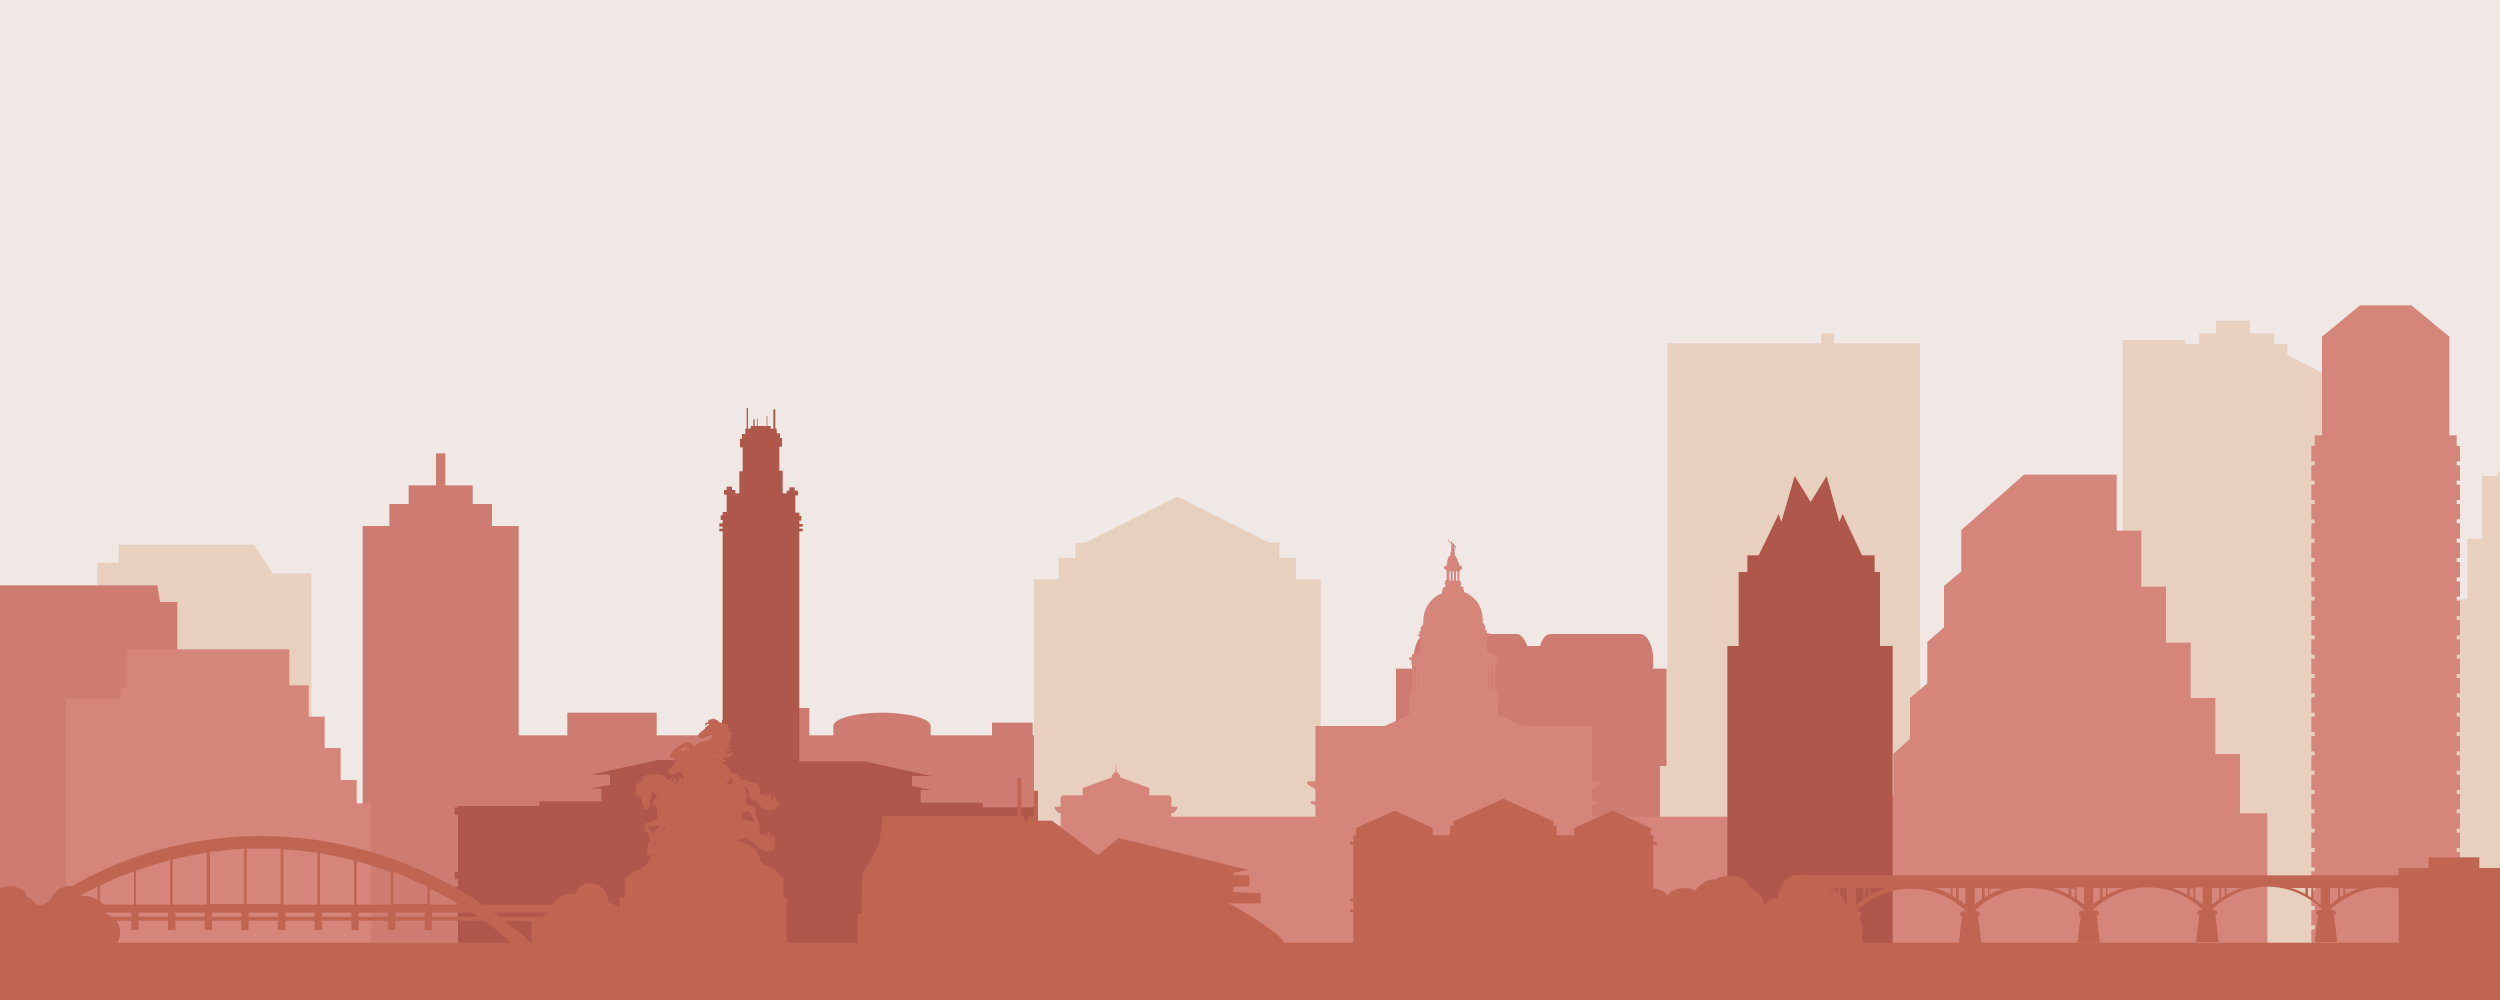 <svg width="375" height="150" fill="none" xmlns="http://www.w3.org/2000/svg" viewBox="0 0 375 150"><path d="M389-28H-23v183h412V-28z" fill="#EFE8E4"/><path d="M343.1 53.3v-1.7h-2V50h-3.6v-1.9h-5.1V50h-2.5v1.6h-2.2V51h-9.3v90.7h33.1V57.5l-8.4-4.2zM40.9 86l-2.8-4.3H17.8v2.7h-3.2v57.3h32.1V86h-5.8z" fill="#E8D0BF"/><path d="M73.8 78.9v-3.3h-2.9v-2.8h-4.1V68h-1.4v4.8h-4.1v2.8h-2.9v3.3h-4v62.8h23.4V78.9h-4z" fill="#CE7C72"/><path d="M390.1 89.9v-9.1h-2.2v-9.4h-2.2L380.8 61h-1.5l-4.8 10.4h-2.2v9.4h-2.2v9.1h-3.2v51.8h26.4V89.9h-3.2z" fill="#E8D0BF"/><path d="M154.9 110.3v-1.9h-6.1v1.9h-9.2v-1.4c0-1.1-3.3-2-7.3-2s-7.3.9-7.3 2v1.4h-3.6v-4.1h-10v4.1H98.5v-3.4H85.1v3.4H71.9v31.4h104.5v-31.4h-21.5zM247.9 100.3c.1-.4.1-.8.1-1.2 0-2.2-.9-4-2-4h-13.4c-.7 0-1.3.7-1.6 1.8h-1.9c-.4-1.1-1-1.8-1.6-1.8H214c-1.1 0-2 1.8-2 4 0 .4 0 .8.1 1.2h-2.7v41.4H250v-41.4h-2.1z" fill="#CE7C72"/><path d="M288 114.9V51.5h-12.9V50h-1.9v1.5h-23.1v63.4H249v26.8h40v-26.8h-1z" fill="#E8D0BF"/><path d="M24 90.3l-.4-2.5H-6.5l-.4 2.5h-2.5v51.4h36V90.3H24z" fill="#CE7C72"/><path d="M53.5 120.5V117h-2.4v-4.8h-2.4v-4.7h-2.4v-4.7h-2.9v-5.4H19.1v5.8h-1v1.6H9.9v36.9h45.8v-21.2h-2.2z" fill="#D6857B"/><path d="M160.1 122.4v-1.1h-.5v-.2h-12.2v-.7h-9.3v-1.9h1.6l-2.9-.6v-1.5h2.9l-10-2.2h-9.8V79.7h.5v-.4h-.5V79h.5v-.4h-.5v-.5h.3v-.7h-.3v-.5h-.6v-2.6h.4v-.7h-.5v-.5h-.8v.5h-.4v.4h-.6v-3.4h-.5V67h.4v-1.3h-.3V65h-.5v-.7h-.2v-2.9h-.3v2.9h-.4v-.4h-.5v-1.5h-.1v1.5h-1.3v-1.1h-.1v1.1h-.4v-1h-.2v1h-.4v.4h-.4v-3.1h-.2v3.1h-.2V65.1h-.5v.7h-.3v1.3h.4v3.6h-.5V74h-.6v-.5h-.5V73h-.8v.5h-.4v.7h.4v2.6h-.6v.5h-.3v.7h.3v.5h-.5v.5h.5v.3h-.5v.4h.5V114h-9.8l-10 2.2h2.9v1.5l-2.9.6h1.6v1.9h-9.3v.7H68.7v.2h-.5v1.1h.5v8.6h-.5v1.1h.5v1.1h-.5v1.1h.5v7.5h90.9v-7.5h.5V133h-.5v-1.1h.5v-.9h-.5v-8.6h.5z" fill="#AF574B"/><path d="M194.4 86.9v-3.2h-2.5v-2.3h-1.5l-13.8-6.9-13.8 6.9h-1.5v2.3h-2.5v3.2h-3.7v54.8h43V86.9h-3.7z" fill="#E8D0BF"/><path d="M277 121.8h.4l.5-.6v-.2h-.9v-1.2c0-.3-.2-.5-.5-.5h-2.8v-1.1l-4.4-1.6v-.4h-.2v-.3h-.3l-.1-1.5-.1 1.5h-.3v.3h-.2v.4l-4.4 1.6v1.1h-2.8c-.3 0-.5.2-.5.5v1.2h-.9v.3l.5.6h.4v.6h-21.6v-1.7l.7-.3v-.3h-.7v-1.8l1.2-.8v-.4h-1.2v-8.3h-10.4l-3.5-1.6h-.2v-2.2h-.1v-.2h.2v-.2h-.2v-1h-.2v-.3h-.1v-3.7h.1V99h.3v-.4h-.4v-.5h-.6v-.2h-.5v-.3h-.2v-2h.2v-.2h.2V95h-.4v-.5h-.2v-.7h-.2v-.3h-.2v-.8c-.1-1.8-1.2-3.3-2.8-3.9v-.3h-.1V88h-.4v-.3h.1v-.2h-.1v-.4h-.2v-1.4h.1v-.2h.1v-.1h.2V85h-.1v-.1h-.3v-.3h-.1v-.2h.1v-.1h-.2c-.1-.5-.3-.9-.5-1V83h.1v-.1h-.1v-.2-.2c0-.1.1-.1.1-.2l.1-.2V82l-.1-.1-.1-.1c-.1-.1-.1-.2-.1-.2 0-.1 0-.1-.1-.1h-.1-.1v-.1-.1l-.1-.1s-.1 0-.1.1v.2c-.1 0-.1 0-.2-.1-.1 0-.1-.2-.1-.2 0-.1-.1-.2-.1-.2s.1-.1 0-.2v-.1-.2V80.8s0 .1.1.1c0 .1 0 .2.1.3 0 .1.1.3.2.3h.1V82.7s-.1 0-.1.1v.1h-.1v.1h.1V83.3c-.3.1-.5.5-.5 1h-.1v.1h.1v.2h-.1v.3h-.3v.1h-.1v.3h.2v.1h.1v.2h.1V87h-.2v.4h-.1v.2h.1v.4h-.1v.1h-.3v.5h-.1v.4c-1.6.6-2.7 2.1-2.8 3.9v.8h-.2v.3h-.2v.7h-.2v.5h-.2v.2h.2v.2h.2v2h-.2v.3h-.5v.2h-.6v.5h-.4v.4h.3v.7h.1v3.7h-.1v.3h-.2v1h-.2v.2h.2v.2h-.1v2.2h-.2l-3.5 1.6h-10.4v8.3h-1.2v.4l1.2.8v1.8h-.7v.3l.7.3v1.7h-21.6v-.6h.4l.5-.6v-.3h-.9v-1.2c0-.3-.2-.5-.5-.5h-2.8v-1.1l-4.4-1.6v-.4h-.2v-.3h-.3l-.1-1.5-.1 1.5h-.3v.3h-.2v.4l-4.4 1.6v1.1h-2.8c-.3 0-.5.2-.5.5v1.2h-.9v.3l.5.6h.4v2h-.3v.5h.3v8.1h-.9v.3l.5.6h.4v3.2h-.7v5.2h119.3v-5.2h-.7v-3.2h.4l.5-.6v-.3h-.9v-8.1h.3v-.5h-.3v-2.1zm-64.7-18.3h-.2v-3.7h.2v3.7zm.5 0h-.1v-3.7h.1v3.7zm4.8-16.4h-.2v-1.4h.2v1.4zm.6-5.1s.1 0 .1.1c0 0-.1.3-.2.3v-.1-.1l.1-.2s0-.1 0 0c0-.1 0 0 0 0zm-.1 5.1h-.2v-1.4h.2v1.4zm.5 0h-.2v-1.4h.2v1.4zm4.7 16.4h-.1v-3.7h.1v3.7zm.6 0h-.2v-3.7h.2v3.7zM336 122v-8.9h-3.7v-8.4h-3.7v-8.3h-3.7V88h-3.7v-8.4h-3.7v-8.4h-13.9l-9.4 8.3v6.2l-2.6 2.2v6.2l-2.5 2.2v6.2l-2.6 2.2v6.1l-2.5 2.3v6.1l-2.5 2.3v20.2h58.6V122H336zM369 69.2v-2.3h-.5v-1.6h-1.1V50.5l-5.7-4.7H354l-5.7 4.7v14.8h-1.1v1.6h-.5v2.3h.5v.6h-.5v2.3h.5v.6h-.5V75h.5v.6h-.5v2.3h.5v.6h-.5v2.3h.5v.6h-.5v2.3h.5v.6h-.5v2.3h.5v.6h-.5v2.3h.5v.6h-.5v2.3h.5v.6h-.5v2.3h.5v.6h-.5v2.3h.5v.6h-.5v2.3h.5v.6h-.5v2.3h.5v.6h-.5v2.3h.5v.6h-.5v2.3h.5v.6h-.5v2.3h.5v.6h-.5v2.3h.5v.6h-.5v2.3h.5v.6h-.5v2.3h.5v.6h-.5v2.3h.5v.6h-.5v2.3h.5v.6h-.5v2.3h.5v.6h-.5v2.3h.5v.6h-.5v2.3h.5v.6h-.5v2.3h.5v.6h-.5v2.3H369v-2.3h-.5v-.6h.5v-2.3h-.5v-.6h.5v-2.3h-.5v-.6h.5v-2.3h-.5v-.6h.5v-2.3h-.5v-.6h.5v-2.3h-.5v-.6h.5V122h-.5v-.6h.5v-2.3h-.5v-.6h.5v-2.3h-.5v-.6h.5v-2.3h-.5v-.6h.5v-2.3h-.5v-.6h.5v-2.3h-.5v-.6h.5v-2.3h-.5v-.6h.5v-2.3h-.5v-.6h.5v-2.3h-.5v-.6h.5v-2.3h-.5v-.6h.5V93h-.5v-.6h.5v-2.3h-.5v-.6h.5v-2.3h-.5v-.6h.5v-2.3h-.5v-.6h.5v-2.3h-.5v-.6h.5v-2.3h-.5v-.6h.5v-2.3h-.5V75h.5v-2.3h-.5v-.6h.5v-2.3h-.5v-.6h.5z" fill="#D6857B"/><path d="M102 114.4c-.1 0-.1.1-.2 0 0 0-.2 0-.2-.1.1-.3.2-.4.3-.7.2-.3.4-.6.5-.7.1.1.6.4.9.5l.1.1c0 .1.6 2.3 2.6 2.7-.3.3-.6.6-.7 1-.1.2 0 .5.1.7.1.3.4.9.3 1.2 0 .1-1.7 1-1.8 1.1-.2.2-.1.2-.2.3-.1.1-.2.1-.3.2-.2.1-.4.5-.4.6 0 .1.2.2.5.2s.6 0 .8-.2v-.1s-.1-.3-.1-.4h.4c.1-.8 1.7-1.1 1.8-1.3v-.4c0-.2-.1-.4 0-.6.1-.2.4-.5.6-.7.1.9 1 1.5 1.1 1.7.1.4-1.1 1.5-1.2 1.6-.2.2-.1.2-.1.4-.1.1-.2.1-.3.2-.2.1-.4.5-.4.6 0 .1.3.2.6.2s.6 0 .8-.3v-.2s-.2-.3-.1-.4h.1c.1 0 .3.1.4.1.1 0 .1-.1.1-.2-.1-.4.3-1 .6-1.5.2-.3.6-.6.6-.7 0-.1 0-.3-.2-.4-.3-.3-.6-.8-.4-1.1.2-.3.6-.5.8-.7.1-.1.2-.3.2-.5 0 .1.1.1.1.2.1.1.1.3.1.4v.4c0 .1-.1.2-.2.3l-.2.2c0 .1-.1.2-.1.3v.5s0 .1.1.1c0 .1.1.1.1.2v.1c0 .1 0 .2-.1.3v.7c0 .2.1.5.2.7.1.2.3.5.5.7.2.2.5.3.8.3.3 0 .5 0 .7-.1.2-.1.4-.3.5-.5.1-.2.2-.4.1-.6-.1.2-.3.3-.4.3-.1 0-.2.1-.4.1-.1 0-.2-.1-.3-.1 0 0-.1 0-.1-.1h.5c.1 0 .2-.1.3-.1l.2-.2s0-.1.1-.1v-.1-.2l-.3.3h-.2c-.1 0-.2-.1-.2-.1l-.1-.1.1.1h.4l.1-.1h-.1-.1c-.1 0-.1-.1-.2-.1l-.3-.3v-.2-.2c0-.1.1-.2.2-.3.1-.1.3-.3.3-.5.1-.2.1-.4 0-.6-.1-.2-.1-.3-.3-.5 0-.2-.1-.4-.2-.7-.1-.2-.3-.4-.4-.6-.2-.2-.4-.3-.6-.4-.2-.1-.4-.1-.6-.1 0-.3-.2-.6-.4-.8-.2-.2-.5-.3-.7-.5-.5-.3-1.1-1.1-1.1-1.5l.1.1.1.1v.5c0 .1.1.2.2.2l.2.2c.1 0 .2.1.3.1.2 0 .3 0 .5-.1.1 0 .1-.1.2-.2 0 0 0-.1.1-.1v-.1c0 .1-.1.1-.1.1-.1 0-.1 0-.2.1h-.4c-.1 0-.1 0-.1-.1l-.1-.1s0-.1-.1-.1v-.1c.2.1.3.1.5.1s.5 0 .7-.1c.2-.1.4-.3.5-.4 0 0 0-.1.1-.1v-.1-.3c-.1.1-.2.2-.4.3h-.3c-.1 0-.2-.1-.3-.1-.1-.1-.1-.1-.1-.2v-.1c.1 0 .1.1.2.1h.4c.1 0 .1-.1.2-.1s.1-.1.1-.1c.1-.1.1-.2 0-.3 0 .1-.1.2-.2.2h-.1-.1c-.1 0-.1 0-.2-.1-.1 0-.1-.1-.2-.1l-.1-.1c.1 0 .1.1.2.1h.4s.1 0 .1-.1c0 0 .1 0 .1-.1v-.1h-.1-.1s-.1 0-.1-.1v-.1-.2c0-.1.1-.1.1-.2 0 0 0-.1.1-.1 0-.1.1-.1.1-.2v-.2-.3c0-.1-.1-.2-.1-.2l-.1-.1c.1 0 .1-.1.2-.1l.1-.1s0-.1.1-.1v-.2c0 .1-.1.1-.1.1h-.1-.1-.1c0-.1 0-.2-.1-.3v-.1-.2-.2c0-.1 0-.1-.1-.2 0-.1-.1-.1-.2-.2s-.1-.1-.2-.1H108.5v-.4s0-.1-.1-.1h-.1V108.3s0 .1-.1.1h-.1-.1c-.1 0-.1-.1-.2-.2 0 0-.1 0-.1-.1-.1 0-.1-.1-.2-.1s-.1-.1-.2-.1h-.2c.1 0 .1-.1.2-.1h-.2c-.1 0-.2 0-.3.1 0 0-.1 0-.1.1 0-.1.1-.2.1-.2-.1 0-.2.1-.3.2-.1.1-.1.1-.1.2v-.1c0-.1 0-.2.1-.3l-.2.2v.2c0-.1-.1-.1-.1-.2v.3s0 .1.1.1h-.4c-.1 0-.1.1-.1.1V108.8l.1.1v-.1s0-.1.1-.1c.1-.1.1-.1.2-.1s.2 0 .2.1c-.1 0-.5.4-.6.4v.1c0 .1-.9.8-1 .9-.1.2 0 .4.1.5.1.1.2.1.2.1.1 0 .1.1.2.1h.1c.2 0 .3-.3.5-.3.8-.1.7-.2.8-.2.1 0 .2.1.1.3-.2.4-.7.5-1.4.6-.5.1-1.1.5-1.2.8-.1-.1-.6-.6-.7-.6-.1-.1-.1-.1-.2-.1h-.3c-.3 0-.8.5-1.5.8l-.1.1c-.1.2-.2.2-.3.3 0 .1-.2.2-.3.3-.1.1-.5.7-.4.8 0 .1.1.1.3.1.3 0 .9-.1 1.1-.4v-.6c.1-.1 0-.2.1-.2s.1.1.2.1h.1c0-.1 0-.2.1-.3.1-.1.4-.2.6-.2h.1c0 .1.6.6.7.7.1.2.1.3.1.3-.2-.1-.6-.5-.8-.5h-.1c-.1 0-.2 0-.3.1-.2.2-1.1 1.7-1.1 1.7-.1.1-.2.4.1.8.1.1.2.5.3.6 0 .1.1.1.1.1H102.3c.1.1.1.3.2.4.1.2.5.4.6.4.2 0 .4-1 0-1.3h-.1-.1H102.6c-.6-.5-.6-1-.6-1zm7.7 4.1c0 .1 0 .1-.1.2 0 .1 0 .1-.1.2V118.7c0-.1.1-.2.2-.2z" fill="#C16553"/><path d="M116.4 119.8c-.1-.2-.2-.4-.4-.6 0 .2 0 .4-.1.5-.1.1-.2.3-.3.4-.1.1-.2.1-.3.2h-.1c.2-.1.3-.3.4-.4 0-.1.1-.2.1-.3v-.3s0-.1-.1-.1c0 0 0-.1-.1-.1l-.2-.2c0 .1.1.3 0 .4 0 .1-.1.2-.2.2-.1.1-.2.1-.3.1h-.2c.1 0 .2 0 .2-.1.1 0 .2-.1.2-.2l.1-.1v-.2s0 .1-.1.1c0 0-.1 0-.1.1-.1 0-.1.1-.2.1h-.5l-.1-.1-.1-.1c0-.1-.1-.3 0-.4 0-.2 0-.4-.1-.6-.1-.2-.2-.4-.4-.5-.2-.1-.4-.1-.6-.2h-.1c-.2-.1-.4-.3-.7-.3-.3-.1-.5-.1-.8-.1-.3 0-.5.1-.7.2-.2.1-.4.2-.6.4-.1 0-.1.1-.2.2-.4-.2-.9-.3-1.3-.3-.3 0-1.2.3-1.5.3-.4.1-1.2 0-1.9-.4h-.1v-.1l.1.1c.1.1.2.1.3.1h.5c.1-.1.3-.2.4-.3 0-.1.1-.1.1-.2v-.1s0-.1-.1-.1v.2l-.1.1c-.1.1-.2.1-.3.1h-.3s-.1 0-.1-.1c.1 0 .3-.1.4-.1.2-.1.4-.3.5-.4.1-.2.2-.4.2-.6v-.2-.1c0-.1-.1-.2-.2-.2 0 .2-.1.3-.2.4-.1.1-.2.1-.3.2h-.3c-.1 0-.2 0-.2-.1h.1c.1 0 .2-.1.3-.2 0 0 .1-.1.1-.2v-.2-.2l-.1-.1v.2s0 .1-.1.1h-.5.1c.1 0 .1-.1.2-.1l.1-.1s0-.1.1-.1v-.2c0 .1-.1.1-.1.1H105.3v-.1-.2-.2-.2c0-.1-.1-.2-.1-.2 0-.1-.1-.1-.2-.2s-.1-.1-.2-.1l.1-.1V113.4s0-.1-.1-.1v.1s0-.1-.1-.1l-.3-.3s0-.1-.1-.1c0-.1-.1-.1-.2-.2s-.3-.2-.4-.2c-.2 0-.3 0-.4.1h-.1c0-.1 0-.1-.1-.2 0 0 0-.1-.1-.1 0 0-.1 0-.1-.1h-.2c.1 0 .1.1.1.1V112.6H102.2c-.1 0-.3.1-.4.2 0-.1.1-.1.1-.2h-.1s-.1 0-.1.1l-.2.2s0 .1-.1.1v-.2c-.1.1-.1.2-.1.3v.1c0-.1-.1-.1-.1-.2v.3c0 .1 0 .1.1.2-.1 0-.2-.1-.2-.1 0 .1.1.2.2.3-.1 0-.1 0-.2.1-.1 0-.1.1-.1.1s-.1.1-.1.2v.2l.1.1h.1c-.1 0-.1-.1-.1-.2s.1-.1.1-.2h.4l-.1.1-.2.2v.1c0 .1-.9 1.1-1 1.2-.1.2 0 .4.2.5.1.1.2.1.3.1.2 0 .2.1.3 0 .2 0 .3-.3.5-.4.4-.1.9-.4.8-.4.1 0 .2-.1.3.2.2.4-.3 1.8-.5 2.1-.4.4-.5 1.8-.4 2-.2.2-.3.2-.3.2s-1.3-.2-1.5-.2c-.3 0-.4.1-.6.3-.1.2 0 .3 0 .6s.8.7 1.2 1.3c.1.1.1.2.2.3 0 0 0 .1-.3.2l-.3.3c-.6.8-1.6 1.7-1.6 1.7l-.4.4-.3.3c-.2.1-.6.7-.5.7 0 .2 1.1.3 1.4-.1 0 0 0-.5.1-.6.2-.4.4 0 .4-.1.2-.8.8-1.3 1.4-1.6.3-.1.5-.4.7-.5.1.1.1.1.2.1s.9.4.9.3c0-1-.4-.9-.3-1 .2-.1 1.8-.7 2.2-1 0 0 2.3.5 3.3-.4.1-.1.1.4.4.8.3.4 1.3.2 1.4.5 0 .1-2.2 1-2.4 1.2-.1.3-.3.6-.3.7 0 .2-.2.8-.1.9.2.1 1.2-.3 1.2-.8l-.1-.3s.1-.3.1-.4c0-.1.6.2.6.1.2-.5.6-.8 1.5-1 .6-.1 1-.4 1-.7 0-.1-.9-.5-.9-.7 1.2.7 1.6.2 2.2.5 1 .6.9 2.3.8 2.7v.4c-.1.1-.4.2-.5.3-.2.1-.4.6-.4.7 0 .2 1.6.2 1.5-.3 0 0-.1-.4 0-.5.1-.1.2-.3.5-.3.2 0-.6-2-.7-2.6-.1-.4-.1-.9-.1-1-.1-.1-.2-.3-.4-.3-.4.1-1 0-1.1-.3-.1-.3.3-.7.2-1.5 0-.3-.3-.7-.7-1 .1 0 .2 0 .4.1.2 0 .3.1.4.2.1 0 .1.1.1.1 0 .1.1.1.1.2.1.1.1.3.1.4v.3c0 .1.1.2.1.3.1.1.1.2.2.3 0 0 .1.1.2.1h.4s0 .1.1.1c.1.1.1.2.2.3.1.1.1.2.2.3l.3.3c.2.2.4.3.7.4.3.1.6.2.9.1.3 0 .6-.2.8-.4.2-.2.4-.4.5-.7-.5-.2-.5-.4-.6-.6zm-15.6 1.8c-.1.1-.1 0-.2-.1-.3-.2-.8-1-.6-1 .2-.1.7.2 1.1.4.3.1.5.2.5.2-.2 0-.5.2-.8.5zm11.6-2.2c-.1-.1-.1-.2-.1-.4 0 0 0 .1.1.1v.3c.1 0 .1 0 .2.1v.2c-.1-.1-.2-.2-.2-.3z" fill="#C16553"/><path d="M112.8 124.2c-.1.2-.2.4-.3.5-.1.1-.3.2-.4.2h-.4c-.1 0-.2-.1-.3-.1h.1c.2 0 .4-.1.6-.2.1-.1.2-.1.2-.2.1-.1.1-.2.1-.3v-.2c0-.1 0-.2-.1-.2 0 .2-.1.3-.2.4-.1.1-.2.1-.3.2h-.3c-.1 0-.2-.1-.3-.1l-.1-.1h.1c.1 0 .2.1.3.1h.3s.1 0 .1-.1l.1-.1-.1.1H111.6c-.2 0-.3-.1-.4-.2 0 0 0-.1-.1-.1v-.1-.2V123.2c.1-.2.2-.4.2-.6 0-.2 0-.4-.2-.6-.1-.2-.3-.3-.4-.4-.1 0-.1-.1-.2-.1-.1-.2-.2-.4-.4-.5-.2-.2-.4-.3-.6-.5-.2-.1-.5-.2-.7-.2h-.7c-.1 0-.2.1-.3.1h-.1c-.5-.3-1-.5-1.6-.5-.3 0-1.5.3-1.9.3-.6 0-.8 0-1.5-.4-.3-.2-.7-.2-.8-.3 0-.1 0-.1-.1-.2h.4c.1 0 .2 0 .3-.1.1 0 .2-.1.2-.2l.1-.1.1-.1c.1-.2.1-.3.1-.5 0-.1 0-.2-.1-.3 0 0 0-.1-.1-.1 0 0-.1 0-.1-.1.1 0 .1.1.1.2v.2c0 .1-.1.2-.2.3-.1.1-.2.2-.3.2h-.3c.1-.1.3-.3.3-.4.1-.2.2-.5.2-.7 0-.2-.1-.5-.2-.7l-.1-.1-.1-.1c-.1-.1-.2-.1-.3-.1.1.2.1.3.1.5 0 .1-.1.3-.1.4-.1.1-.2.2-.3.2-.1.1-.2.1-.3.1h-.2c.1-.1.2-.1.2-.2s.1-.1.1-.2 0-.1.1-.2v-.2c0-.1 0-.1-.1-.2 0-.1-.1-.1-.1-.1-.1 0-.1 0-.2-.1.1.1.1.2.1.2v.2c0 .1-.1.1-.2.2-.1 0-.1.1-.2.1s-.2.1-.3.1c.1 0 .2-.1.2-.2.1-.1.1-.1.1-.2V116.7s0-.1-.1-.1v.2l-.1.1-.1.1h-.1-.1l-.1-.1c-.1 0-.1-.1-.2-.2 0 0 0-.1-.1-.1 0-.1-.1-.1-.2-.2s-.1-.1-.2-.1-.2-.1-.3-.1h-.3-.1V115.9s0-.1-.1-.1l-.1-.1h-.1l.1.1v.2s0 .1-.1.1c0 0-.1 0-.1.1H98s-.1 0-.1-.1H97.6c-.2 0-.3 0-.5.1s-.3.2-.3.3v.1c-.1-.1-.1-.1-.2-.1H96.3s-.1 0-.1.1c.2 0 .4.2.3.3v.1l-.1.1c-.1 0-.2.1-.2.1s-.1 0-.1.1c-.1 0-.1.1-.2.1l-.2.2c0 .1-.1.1-.1.2v-.1-.3l-.1.1s0 .1-.1.1c0 .1-.1.2 0 .3V118.2l-.2-.2c0 .1 0 .2.1.3 0 .1.1.1.1.2l.1.1h-.2c-.1 0-.2-.1-.2-.2 0 .1.1.2.2.3.1.1.1.1.2.1h-.4c.1.1.3.1.4.1-.1 0-.1.1-.1.2v.2c0 .1 0 .1.1.2 0 .1.1.1.1.1h.2-.1l-.1-.1v-.3c0-.1.1-.1.2-.2 0 .1 0 .2.1.3 0 .2.1.3.1.3s0 .1.1.1.4 1.3.5 1.5c.1.2.3.2.5.1.1 0 .2-.1.2-.2.1-.2.2-.2.2-.3.1-.2-.1-.5 0-.6.1-.4.3-.6.3-1 0-.2-.2-.5-.2-.5s1.4.4 1 1.8c0 .2-.1.5-.1.7 0 .8.1 1.5.2 1.6-.2.1-1.2.6-1.4.6-.3 0-.5.1-.6.3-.1.2 0 .3 0 .6s.6.8.9 1.4c0 0 .1 0 .1.1.2.1.2.2.3.2.1 0 .2.1.3.2.1.1.7.4.8.3.2-.1 0-1-.4-1.3 0 0-.5.1-.6 0-.4-.1 0-.3-.2-.4-.1 0-.2 0-.3-.1-.1-.1-.4-.7-.3-.7.2-.1 1.5-.1 1.5-.1.5-.1.5-.3.7-.3.2.3.3.7.4 1 .1.2.2.3.2.5.2.7.2 1.6.2 2.5l-.1.2c0 .3.1.2 0 .3 0 0 0 .1-.1.1s-.1.1-.2.2c-.4.2-.6.8-.5.8 0 .2 1.1.3 1.4-.2v-.6c.2-.4.3 0 .3-.1.1-.3-.1-.6-.2-1s-.1-1.1 0-1.6c0 0 .1-.6.1-1.2 0-.3 0-.6.1-.9.7.1 1.9.1 2.7-.1.2.7.1.8.4 1.1 1.1.9.6 1.3.1 2.9l-.1.1-.4.4s0 .1-.1.1-.2.1-.3.2c-.4.2-.6.8-.6.8 0 .2 1.2.3 1.5-.2 0-.1 0-.5.1-.6.2-.4.5.1.6-.1.1-.3.2-1.1.2-1.1.1-.9.6-1.7.6-1.8 0-.1-.2-.6-.2-.8-.1-.4-.1-.7.1-.9.7 1 1.4 1.3 1.9 1.6 1 .6.9 2.3.8 2.8v.2s-.1.1-.2.3c-.1.1-.1.2-.2.3-.3.2-.3.6-.3.7 0 .2 1.5.2 1.5-.3 0 0-.1-.4 0-.5.1-.1.2-.2.5-.3.2 0-.5-2.1-.6-2.7 0-.3-.2-.5-.2-.6-.1-.1-.3 0-.4-.2-.4-.5-.2-1.1-.1-1.8 0 0 0 .1.1.1l.1.1.1.1c.1.1.2.1.3.1v.4c0 .1 0 .2.1.4 0 .1.1.2.1.4.1.2.2.5.4.7.2.2.5.4.7.5.3.1.6.1.9 0 .3-.1.5-.2.7-.4.2-.2.3-.4.4-.6.6-.3.6-.5.5-.7zm-1.7-2.2V122c-.1-.1-.1-.3-.2-.4 0 .1.1.1.1.2.1 0 .1.1.1.2zm-1.9-.3c0 .1 0 .3-.1.4 0-.2 0-.5-.1-.7 0-.2-.1-.3-.3-.5l.1.1c.1.1.2.2.3.4 0 .1.1.1.1.2v.1zm.1 1c0-.1 0-.3.1-.4 0-.1 0-.1.1-.2V123.1l-.1-.1s-.1-.1-.1-.3z" fill="#C16553"/><path d="M117.5 134.5v-3h-.5c-.1-.3-.2-.6-.4-.8-.4-.4-.9-.6-1.4-.8-.1 0-.1 0-.2-.1h-.1c-.1-.1-.2-.1-.4-.2l-.1-.1-.1-.1s0-.1-.1-.1c-.1-.1-.1-.2-.2-.3v-.1-.1c0-.1 0-.1-.1-.2-.1-.2-.2-.5-.3-.7-.2-.4-.6-.7-1-.9-.6-.3-1.2-.6-1.8-.8-1.2-.4-2.5-.6-3.7-.6-1.3-.1-2.5 0-3.8.1-.6.1-1.2.1-1.8.2-.7.1-1.3.1-2 .2-.5.1-1.1.3-1.4.8-.2.4-.1.9-.3 1.3-.1.2-.3.5-.4.8-.1.1-.2.2-.2.3-.1.1-.2.2-.3.4l-.3.3c-.1 0-.1.1-.2.1l-.1.1c-.1.1-.3.2-.5.2-.3.2-.7.3-1 .5-.3.1-.6.4-.7.7h-.4v3h-.8v7.2H118v-7.2h-.5v-.1z" fill="#C16553"/><path d="M116.3 126.4c0-.3 0-.5-.1-.8-.1-.2-.2-.4-.4-.6.1.4 0 .8-.2 1l-.3.3c-.1 0-.2.1-.2.1.1 0 .1-.1.2-.1.2-.2.3-.4.3-.6v-.3c0-.1 0-.2-.1-.3-.1-.2-.2-.3-.4-.4.1.2.1.3.1.4 0 .1-.1.2-.2.3-.1.1-.2.1-.3.2h-.4.1c.1 0 .2-.1.3-.1.1-.1.2-.1.2-.2 0 0 .1-.1.1-.2v-.2.1l-.1.1c-.1 0-.1.1-.2.1-.2 0-.3.1-.5 0-.1 0-.2-.1-.3-.3-.1-.1-.1-.3-.1-.5s0-.4-.1-.6c-.1-.2-.3-.4-.5-.5-.2-.1-.4-.1-.6-.1h-.2c-.2-.1-.3-.2-.5-.2-.3-.1-.6-.1-.9-.1-.3 0-.6.1-.8.2-.2.1-.4.3-.6.5-.7-.6-1.9-.6-3-.5-.9.1-1.1.1-1.9-.2h.2c.2 0 .3-.1.5-.2.1-.1.1-.1.1-.2v-.1s0-.1-.1-.1c0 .1 0 .1-.1.2 0 0-.1.1-.2.1-.1.1-.2.1-.4.1-.1 0-.2 0-.3-.1l-.1-.1h.3c.2-.1.5-.2.7-.3.2-.2.3-.4.4-.6v-.2-.2c0-.1-.1-.2-.1-.3 0 .1-.1.2-.1.2s0 .1-.1.1c0 0-.1 0-.1.1-.1.1-.2.1-.3.1h-.3c-.1 0-.2-.1-.2-.1H104.8c.1 0 .1-.1.2-.1s.1-.1.2-.1c0-.1.1-.1.1-.2v-.2c0-.1-.1-.1-.1-.1v.1s0 .1-.1.1l-.1.1H104.7c-.1 0-.2 0-.2-.1h.1c.1 0 .2 0 .2-.1 0 0 .1 0 .1-.1l.1-.1v-.2l-.1.1h-.2c-.1 0-.2 0-.2-.1v-.1-.1-.2-.2-.2c0-.1 0-.2-.1-.2 0-.1-.1-.2-.2-.2-.1-.1-.1-.1-.2-.1l.1-.1V118.6s0-.1-.1-.1c0 .1 0 .1-.1.1h-.1-.1c0-.1-.1-.1-.2-.2l-.3-.3c-.1-.1-.1-.2-.2-.3-.1-.1-.3-.2-.4-.3h-.6c0-.1 0-.1-.1-.2 0 0 0-.1-.1-.1l-.1-.1c-.1 0-.1-.1-.2 0l.1.1V117.5h-.2c-.1 0-.2 0-.3-.1H100.8c-.1 0-.3 0-.5.1 0-.1.1-.1.2-.2h-.2c-.1 0-.2.1-.3.2l-.1.1v-.3c-.1.1-.1.2-.2.3v.2s0-.1-.1-.1c0-.1-.1-.2-.1-.3-.1.1-.1.2-.1.3v.2c-.1 0-.2-.1-.3-.2 0 .1.1.3.2.3h-.2c-.1 0-.1 0-.2.1 0 0-.1.1-.1.2v.2s0 .1.1.1h.1l-.1-.1v-.1c0-.1.1-.1.2-.1h.4c-.2.1-.4.4-.5.5v.2c0 .1-.9 1-1 1.2-.1.2 0 .4.2.6.1.1.2.1.3.1.2 0 .2.1.4 0 .2 0 .4-.3.6-.4.9-.3.8-.3.9-.4.8.3.4 2.6.1 3.3-.1.3-.3.7-.3 1-.3 0-.7.1-.9.1-.3 0-.4.1-.7.2-.4.1-.7.9-1.3 1.6v.2c0 .2-.1.4-.1.5 0 .2-.1.3-.1.5-.1.2 0 .8.1.8.2.2 1-.4 1.1-1 0 0-.2-.4-.2-.5-.1-.6.5-.2.3-.4-.1-.1-.2-.1 0-.3.1-.1.5-.5.7-.5h.2l-.1.1c-.2.4-.6 1.7-.6 1.7 0 .2-.1.7.4 1.1.1.1.3.4.4.5.1.1.2.1.2.1.1-.1 0 .1.2.2.2 0 .1.1.2.2.2.2.8.3.9.3.3-.1.2-1.1-.4-1.5h-.2s-.3.2-.4 0c-.1-.1-.2-.2 0-.4-.2-.2-.5-.2-.3-.7.1-.5.5-1 .7-1.1.2-.1.6 0 1.1 0 .7.5 2.6 1.5 4.5.7 0 .2 0 .4.1.6.1.4.3 1.1.2 1.4 0 .1-2.2.9-2.2 1l-.3.3c-.1.1-.3.1-.4.2-.2.1-.5.5-.6.6 0 .2 1.1.5 1.5.2v-.1s-.1-.3 0-.3c.1-.1.4.3.5.1.3-.6 1.4-.9 1.9-1.2-.1.1-.2.2-.3.2 0 0 0 .1-.1.2-.1.2-.2.3-.2.4 0 .2-.1.3-.2.4-.1.2-.3.9-.3 1 .1.2 1.2-.1 1.4-.6 0 0-.1-.5-.1-.7 0-.2.1-.2.1-.3.1 0 .2.2.3 0v-.3c.1-.1.5-.3.8-.5.4-.2 1-.5 1.1-.6.1-.1.1-.3 0-.6-.2-.4.1-1.1.5-1.3.2-.1 1.2-.9 1.1-2 0-.2-.1-.4-.2-.7h.4c.2 0 .3.1.5.2.3.2.4.5.4.8 0 .2.1.4.2.6.1.1.1.2.3.3.1 0 .1.1.2.1h.5c.1.1.2.3.3.4.2.2.3.4.6.6.1.1.2.2.4.2.1 0 .1.1.2.1s.1.1.2.1c.2 0 .3.1.5.1s.3 0 .5-.1.3-.1.4-.2l.3-.3c-.3-.2-.2-.4-.1-.7zm-8.8 2.3c-.2 0-.5.3-.8.6v-.3c0-.2 0-.3.1-.6.1-.2.2-.4.4-.6.1.3.3.6.3.8v.1zm5.7-4.7l-.3-.3s.1 0 .1.1.1.2.2.2zm-1.2 1.8c-.1-.1-.1-.3-.1-.4.1.1.1.2.2.3 0 .1.1.2.1.2l.1.1c-.1 0-.2-.1-.3-.2zM89.5 136.9v-1.2H72.4c-3.5-2.4-7.2-4.4-11-5.9-7.1-2.9-14.7-4.4-22.2-4.4-7.3 0-14.6 1.4-21.4 4.1-3.9 1.6-7.7 3.6-11.3 6.2h-16.9v1.2H4.8c-.3.2-.6.4-.8.6h-14.3v4.1H-9v-3.5h1.5v3.5h1.3v-3.5h1.5v3.5h1.3v-3.5H-2v3.5h4c1.3-1.2 2.7-2.4 4.2-3.5h8v1.4h1.1v-1.4h4.4v1.4h1.1v-1.4h4.4v1.4h1.1v-1.4h4.4v1.4h1.1v-1.4h4.4v1.4h1.1v-1.4h4.4v1.4h1.1v-1.4h4.4v1.4h1.1v-1.4h4.4v1.4h1.1v-1.4h4.4v1.4h1.1v-1.4h4.4v1.4h1.1v-1.4h7.8c1.5 1.1 2.9 2.2 4.3 3.5H81v-3.5h1.5v3.5h1.3v-3.5h1.5v3.5h1.3v-3.5h1.5v3.5h1.3v-4.1H74.9l-.9-.6h15.5zm-25-1.2v-2.4c1.5.7 2.9 1.5 4.4 2.4h-4.4zm-.4-2.7v2.6H59v-4.8c.6.2 1.1.4 1.7.6 1.1.6 2.3 1.1 3.4 1.6zm-21.6 2.7v-8.3c1.7.1 3.4.3 5.1.5v7.8h-5.1zm5.5 0V128c1.7.3 3.4.6 5.1 1.1v6.6H48zm5.5 0v-6.5c1.7.4 3.4 1 5.1 1.6v4.9h-5.1zm-11.4-8.4v8.3H37v-8.3h5.1zm-21.7 8.4v-5.1c1.7-.6 3.4-1.1 5.1-1.6v6.7h-5.1zm5.5 0v-6.8c1.7-.4 3.4-.7 5.1-1v7.8h-5.1zm5.6 0v-7.9c1.7-.2 3.4-.4 5.1-.5v8.3h-5.1v.1zm-13-4.4c.5-.2 1.1-.4 1.6-.6v5H15v-2.8c1.1-.6 2.3-1.2 3.5-1.6zm-3.9 1.7v2.6H9.9c1.5-.9 3.1-1.8 4.7-2.6zm-15.2 8.6v-3.3h3.7c-1.3 1-2.5 2.1-3.7 3.3zm7.7-4.1l.9-.6h6.2v.6H7.1zm8.2 0v-.6h4.4v.6h-4.4zm5.5 0v-.6h4.4v.6h-4.4zm5.5 0v-.6h4.4v.6h-4.4zm5.5 0v-.6h4.4v.6h-4.4zm5.5 0v-.6h4.4v.6h-4.4zm5.5 0v-.6h4.4v.6h-4.4zm5.5 0v-.6h4.4v.6h-4.4zm5.5 0v-.6h4.4v.6h-4.4zm5.5 0v-.6h4.4v.6h-4.4zm20.4.7v3.3c-1.2-1.2-2.5-2.3-3.9-3.3h3.9zm-8-.7h-6.9v-.6h5.9c.4.2.7.4 1 .6z" fill="#C16553"/><path d="M282 96.9V85.8h-.8v-2.5h-1.9l-2.9-6.2-.5 1.2-1.9-6.9-2.4 3.9-2.4-3.9-2 6.9-.4-1.2-3 6.2h-1.7v2.5h-1.3v11.1h-1.7v44.8h24.8V96.9H282z" fill="#AF574B"/><path d="M192.8 141.7c-.9-2.2-8.5-6.2-8.5-6.2h4.8V134l-4.1-.2v-.8h2.4v-1.7H185l.1-.4 2.2-.4-19.5-4.8-3.1 2.6-6.9-5.2h-2.1v-4.5h-.6v3.8h-.9v.7h-.6v-.7h-.4v-5.7h-.6v5.7h-20.2l-.6 4.5-2.4 4.1-.1 1.6-.1 4.4-.6.1v4.5h64.2v.1zM248.5 126.7v-.4h-.5v-1h-.4v-1.1l-5.7-2.6-5.8 2.6v1.1h-2.6v-1.4h-.5v-.7l-7.5-3.4-7.5 3.4v.7h-.5v1.4h-2.6v-1.1l-5.7-2.6-5.8 2.6v1.1h-.4v1h-.5v.4h.5v8.1h-.5v.4h.5v1.2h-.5v.4h.5v4.9h45v-4.9h.5v-.4h-.5v-1.2h.5v-.4h-.5v-8.1h.5zM268.9 131.5v1.8c2.9 0 5.8 1.1 8.1 3.3v.1h-.4c-.2 0-.4.2-.4.4s.1.4.3.4l-.5 4h3.4l-.5-4c.2-.1.3-.2.3-.4s-.2-.4-.4-.4h-.3v-.1c1.1-1 2.3-1.8 3.5-2.3 1.5-.7 3.1-1 4.7-1 2.9 0 5.8 1.1 8.1 3.3v.1h-.4c-.2 0-.4.2-.4.4s.1.4.3.4l-.5 4h3.4l-.5-4c.2-.1.3-.2.3-.4s-.2-.4-.4-.4h-.3v-.2c1.1-1 2.2-1.8 3.5-2.3 1.5-.7 3.1-1 4.7-1 2.9 0 5.8 1.1 8.1 3.3v.1h-.4c-.2 0-.4.2-.4.4s.1.4.3.4l-.5 4h3.4l-.5-4c.2-.1.3-.2.3-.4s-.2-.4-.4-.4h-.4v-.2c1.1-1 2.2-1.7 3.5-2.3 1.5-.7 3.1-1 4.7-1 2.9 0 5.8 1.1 8.1 3.3v.1h-.3c-.2 0-.4.2-.4.4s.1.4.3.4l-.5 4h3.4l-.5-4c.2-.1.3-.2.3-.4s-.2-.4-.4-.4h-.3v-.2c1.1-1 2.2-1.7 3.5-2.3 1.5-.7 3.1-1 4.7-1 2.9 0 5.8 1.1 8.1 3.3v.2h-.4c-.2 0-.4.2-.4.4s.1.4.3.4l-.5 4h3.4l-.5-4c.2-.1.3-.2.3-.4s-.2-.4-.4-.4h-.4v-.1c1.1-1 2.3-1.8 3.5-2.3 1.5-.7 3.1-1 4.7-1 2.9 0 5.8 1.1 8.1 3.3v.1h-.4c-.2 0-.4.2-.4.4s.1.4.3.4l-.5 4h3.4l-.5-4c.2-.1.3-.2.3-.4s-.2-.4-.4-.4h-.4v-.1c1.1-1 2.3-1.8 3.5-2.3 1.5-.7 3.1-1 4.7-1v-1.8H268.9v.2zm6 2.7c-.8-.4-1.5-.8-2.3-1h2.3v1zm.8.5c-.2-.1-.4-.2-.5-.3v-1.2h.5v1.5zm1.3 1c-.3-.3-.7-.5-1-.8v-1.7h1v2.5zm2.5-.8c-.4.3-.7.5-1.1.8v-2.5h1.1v1.7zm.8-.5c-.2.1-.4.2-.5.3v-1.5h.5v1.2zm1.4-.7c-.4.2-.7.3-1.1.5v-1h2.3c-.4.1-.8.3-1.2.5zm10.9.5c-.7-.4-1.5-.8-2.3-1h2.3v1zm.8.5c-.2-.1-.4-.2-.5-.3v-1.2h.5v1.5zm1.4 1c-.3-.3-.7-.6-1-.8v-1.7h1v2.5zm2.5-.9c-.4.3-.8.6-1.1.9v-2.5h1.1v1.6zm.9-.5c-.2.1-.4.2-.5.3v-1.4h.5v1.1zm1.2-.6c-.3.1-.7.3-1 .5v-.9h2.2c-.3 0-.7.2-1.2.4zm10.9.5c-.7-.4-1.5-.7-2.2-1h2.2v1zm.9.5c-.2-.1-.4-.2-.5-.3v-1.1h.5v1.4zm1.4 1c-.4-.3-.7-.6-1.1-.9v-1.7h1.1v2.6zm2.4-.8c-.4.2-.7.5-1 .8v-2.5h1v1.7zm.9-.5c-.2.1-.4.2-.5.3v-1.5h.5v1.2zm1.3-.7c-.4.2-.7.3-1.1.5v-1h2.3c-.3.1-.8.3-1.2.5zm10.9.5c-.7-.4-1.5-.7-2.3-1h2.3v1zm.9.5c-.2-.1-.4-.2-.5-.3v-1.1h.5v1.4zm1.4 1c-.4-.3-.7-.6-1.1-.9v-1.7h1.1v2.6zm2.5-.8c-.4.2-.7.5-1.1.8v-2.5h1.1v1.7zm.8-.5c-.2.1-.4.2-.5.3v-1.5h.5v1.2zm1.3-.7c-.4.2-.7.3-1 .5v-1h2.3c-.5.1-.9.3-1.3.5zm10.8.4c-.7-.4-1.4-.7-2.2-.9h2.2v.9zm.9.5c-.2-.1-.4-.2-.5-.3v-1.1h.5v1.4zm1.4 1.1c-.4-.3-.8-.6-1.1-.9v-1.6h1.1v2.5zm2.6-.9l-1.2.9v-2.5h1.2v1.6zm.8-.5c-.2.1-.4.2-.5.3v-1.4h.5v1.1zm1.3-.6c-.3.1-.7.3-1 .5v-.9h2.2c-.4 0-.8.2-1.2.4zm10.9.5c-.7-.4-1.5-.7-2.3-1h2.3v1zm.8.5c-.2-.1-.4-.2-.5-.3v-1.1h.5v1.4zm1.4 1c-.3-.3-.7-.6-1.1-.8v-1.7h1.1v2.5zm2.5-.8c-.4.3-.7.5-1.1.8v-2.5h1.1v1.7zm.9-.5c-.2.1-.4.2-.5.3v-1.5h.5v1.2zm1.3-.7c-.4.2-.7.3-1 .5v-1h2.3c-.5.1-.9.3-1.3.5z" fill="#C16553"/><path d="M404 130.2c0-.3-.1-.5-.3-.6 2.3-1.4 3.8-4 3.8-6.9 0-4.4-4.9-7.2-7.7-7.2-2.9 0-7.7 2.7-7.7 7.2 0 2.9 1.5 5.5 3.8 6.9-.2.2-.3.4-.3.6v.5h-2.3v-.5h-21.4v-1.6h-7.6v1.6h-4.5v11.5h47.7v-11H404v-.5zM17.2 141.7h-31.9c0-.1-.1-.1-.1-.2-.8-.7-1.1-2.1-.7-3.3.5-1.7 2.1-3.5 4.1-3.4h.3c1.2-.4 2.4-.4 3.6-.1.5.1.9.5 1.1.8.2-.4.6-.7 1.1-.8.7-.2 1.4-.2 2.1 0 .1 0 .2.1.4.1.5-.7 1.2-1.3 2.1-1.4h.4c1.1-.6 2.4-.7 3.5 0 .4.2.7.6.8 1.1.4.1.7.3 1 .6.2.2.4.4.5.7.2.3.3.7.2 1 .2-.2.4-.4.7-.6.3-.2.7-.4 1.1-.4 0-.6.2-1.1.5-1.6.5-.8 1.5-1.3 2.5-1.3.9.1 1.6.6 1.7 1.5.8-.1 1.6.1 2.3.5 1 .5 1.4 1.3 1.5 2.2.6.2 1.2.6 1.6 1.2.6.9.5 2 .1 3-.3.1-.4.3-.5.4zM278.4 141.7h-38.1c0-.1-.1-.1-.1-.2-1-.9-1.3-2.5-.9-3.9.6-2.1 2.5-4.1 4.9-4.1h.3c1.4-.5 2.9-.4 4.3-.1.7.2 1.1.5 1.3 1 .3-.5.7-.8 1.3-1 .8-.2 1.7-.3 2.5 0 .1.1.3.1.4.2.6-.9 1.4-1.5 2.5-1.7h.5c1.3-.7 2.8-.8 4.2 0 .5.3.8.8 1 1.3.4.2.8.4 1.2.7.3.2.5.5.6.8.2.4.3.8.3 1.2.2-.3.5-.5.8-.8.4-.3.8-.4 1.3-.5.1-.7.2-1.3.6-1.9.6-1 1.8-1.6 3-1.5 1.1.1 2 .8 2.1 1.8 1-.1 2 .1 2.8.6 1.1.6 1.7 1.6 1.8 2.7.8.3 1.4.8 1.9 1.4.7 1.1.7 2.4.1 3.5-.4.2-.5.3-.6.5zM81.1 141.7H114c0-.1.1-.1.1-.2.9-.8 1.1-2.1.8-3.4-.6-1.8-2.2-3.6-4.2-3.5h-.3c-1.2-.5-2.5-.4-3.8-.1-.6.1-.9.5-1.1.9-.2-.4-.6-.7-1.1-.9-.7-.2-1.5-.2-2.2 0-.1 0-.3.1-.4.1-.5-.7-1.2-1.3-2.1-1.5h-.4c-1.1-.6-2.4-.7-3.6 0-.4.3-.7.7-.8 1.1-.4.1-.7.3-1 .6-.2.2-.4.5-.5.7-.2.3-.3.7-.2 1.1-.2-.2-.4-.5-.7-.7-.3-.2-.7-.4-1.2-.5-.1-.6-.2-1.1-.5-1.6-.5-.9-1.5-1.4-2.6-1.3-.9.1-1.7.7-1.8 1.6-.8-.1-1.7.1-2.4.5-1 .5-1.5 1.4-1.6 2.3-.7.2-1.2.7-1.6 1.2-.6.9-.6 2.1-.1 3.1.1.2.2.4.4.5z" fill="#C16553"/><path d="M477.9 141.4H-18.6v9.9h496.5v-9.9z" fill="#C16553"/></svg>
